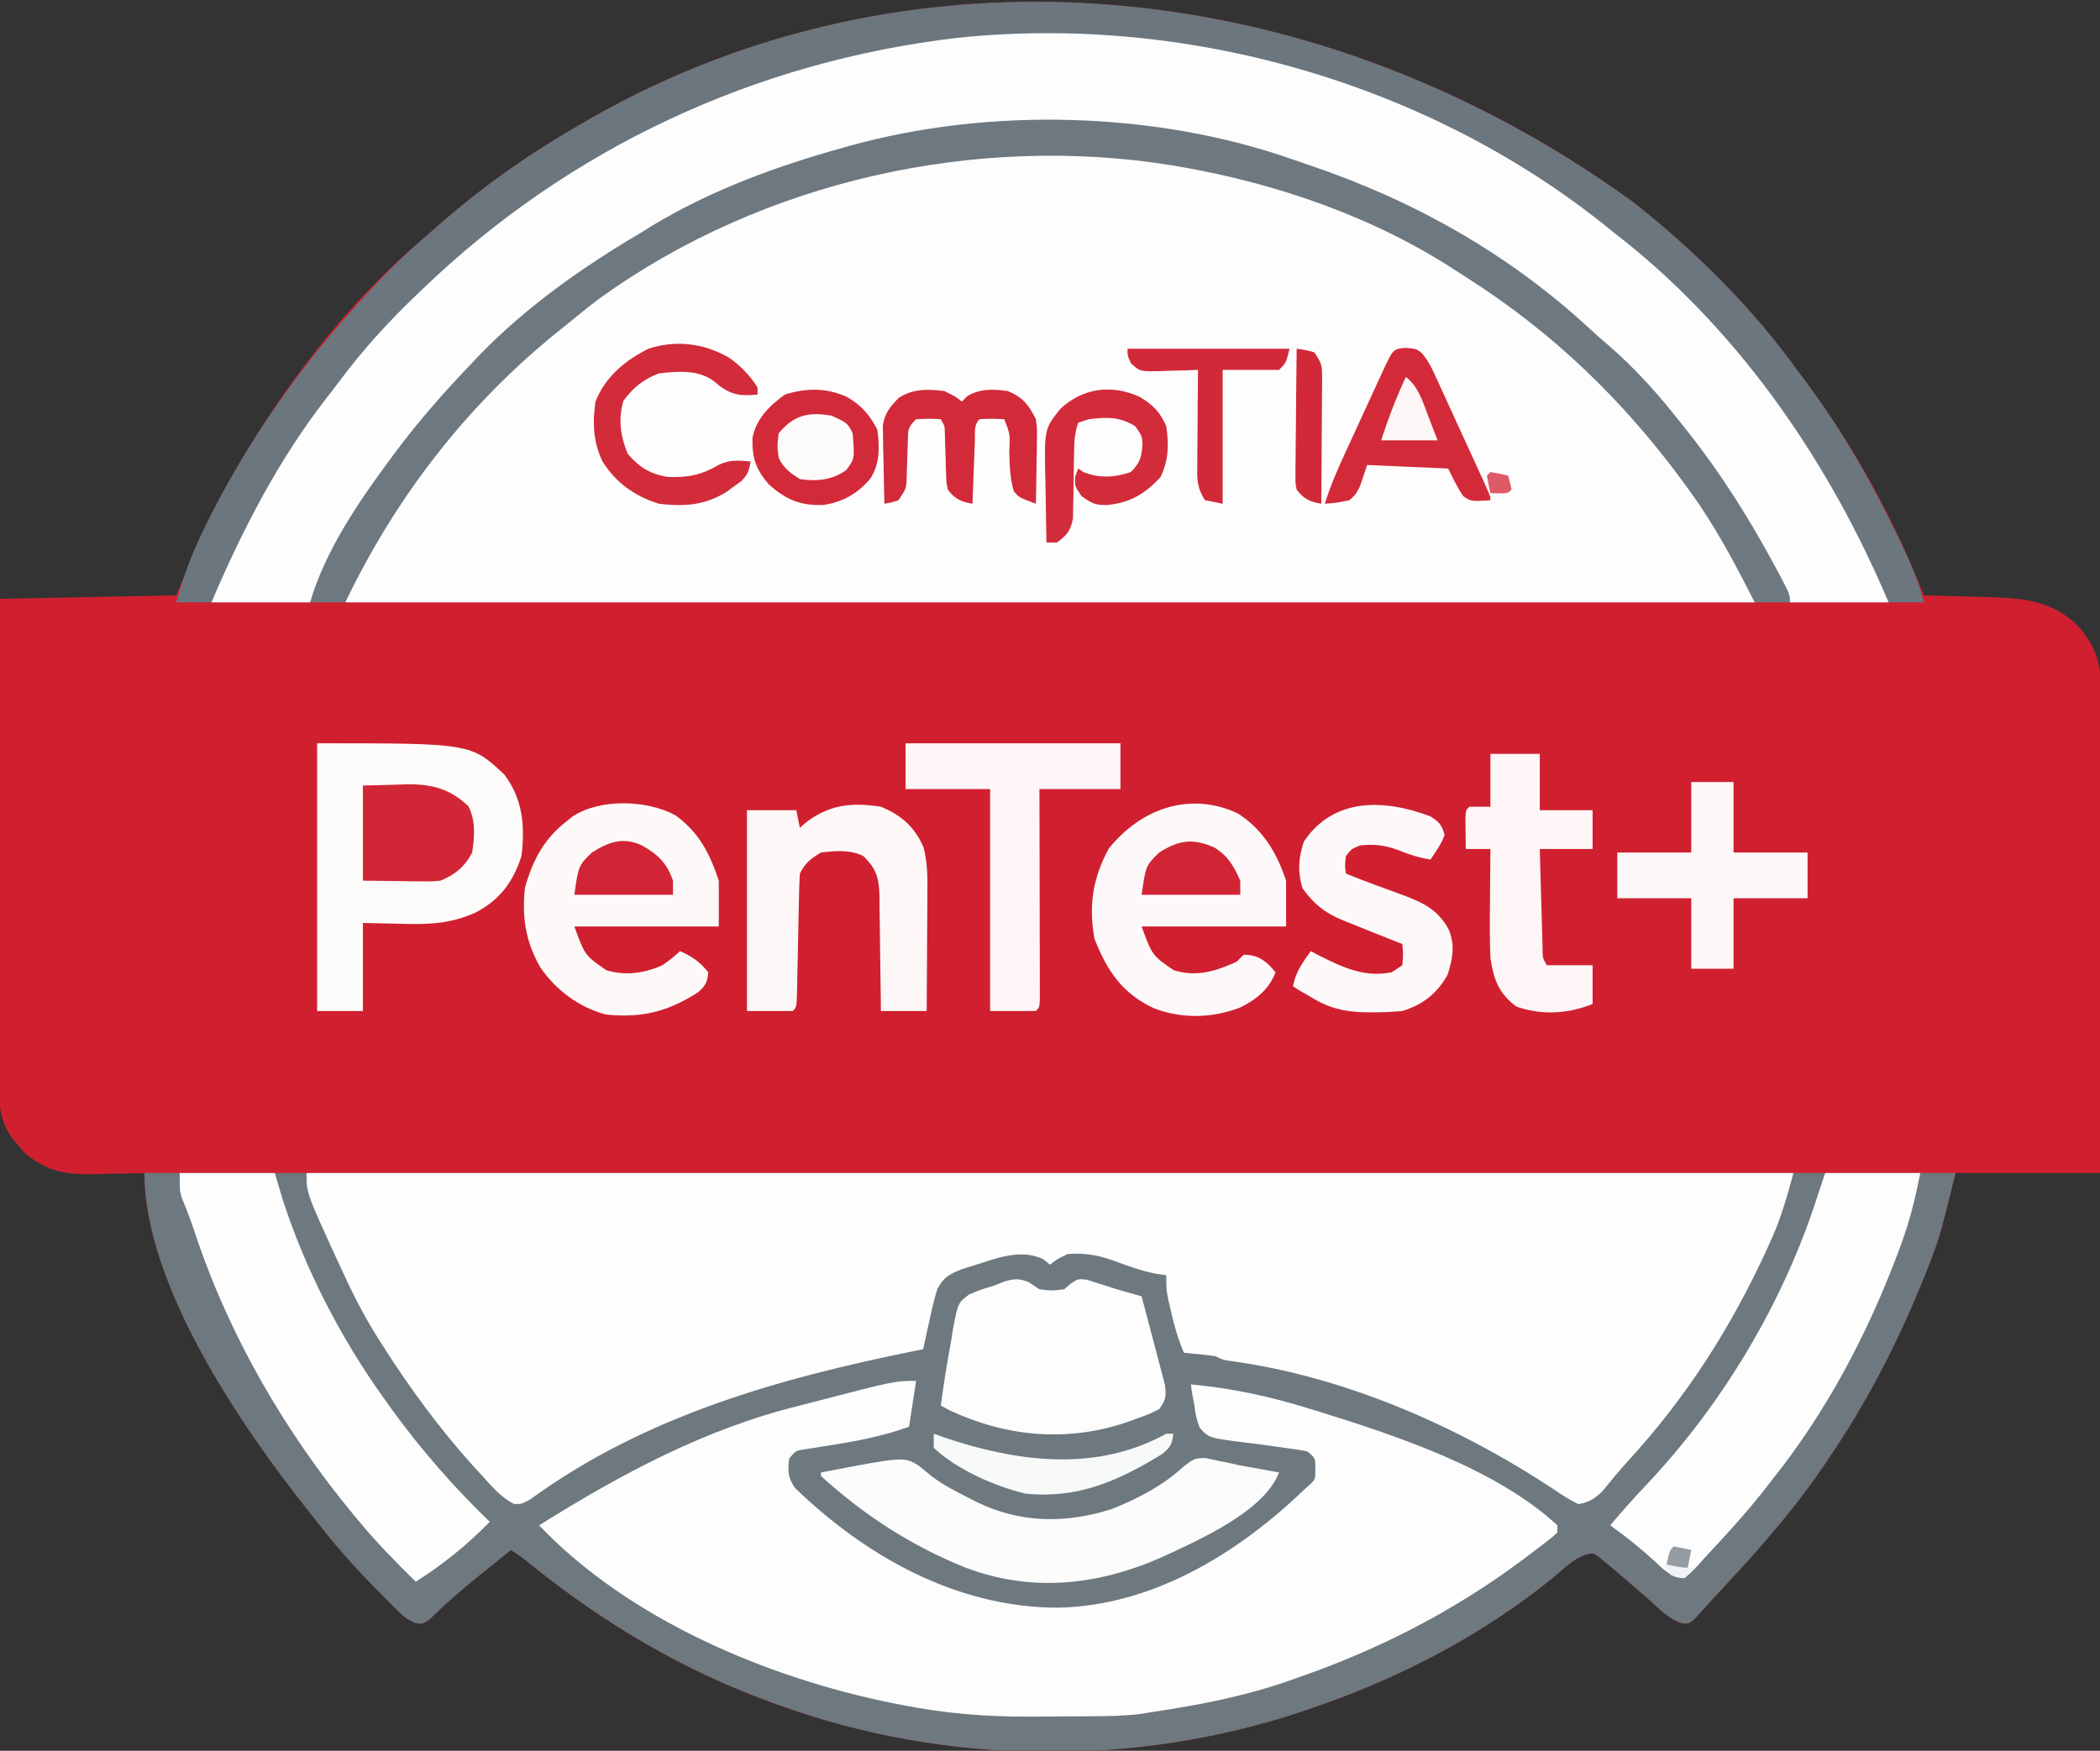 <?xml version="1.0" encoding="UTF-8"?>
<svg version="1.1" xmlns="http://www.w3.org/2000/svg" width="596" height="497">
<rect width="100%" height="100%" fill="#333333" stroke="none"/>
<path d="M0 0 C0.602 0.472 1.203 0.943 1.823 1.429 C18.55 14.72 34.542 30.639 47 48 C47.815 49.087 48.631 50.173 49.449 51.258 C63.257 69.783 74.581 90.492 83 112 C83.806 112.02 84.613 112.04 85.443 112.06 C89.129 112.156 92.815 112.265 96.5 112.375 C97.768 112.406 99.037 112.437 100.344 112.469 C110.442 112.784 119.047 113.147 126.633 120.605 C131.521 125.954 133.253 130.875 133.241 138.188 C133.245 140.018 133.245 140.018 133.249 141.885 C133.242 143.223 133.234 144.562 133.227 145.9 C133.226 147.319 133.227 148.739 133.228 150.159 C133.229 154.001 133.217 157.844 133.203 161.686 C133.19 165.706 133.189 169.726 133.187 173.746 C133.181 181.353 133.164 188.96 133.144 196.567 C133.122 205.23 133.111 213.892 133.101 222.555 C133.08 240.37 133.043 258.185 133 276 C119.47 276 105.94 276 92 276 C90.68 281.28 89.36 286.56 88 292 C86.9 295.379 85.791 298.641 84.5 301.938 C83.997 303.233 83.997 303.233 83.483 304.554 C76.119 323.063 67.212 340.537 56 357 C55.57 357.64 55.14 358.279 54.696 358.938 C45.406 372.681 34.309 384.906 23 397 C22.306 397.771 21.613 398.542 20.898 399.336 C20.293 399.988 19.687 400.64 19.062 401.312 C18.558 401.866 18.054 402.419 17.535 402.988 C16 404 16 404 14.1 403.718 C10.567 402.51 8.053 399.828 5.312 397.375 C4.062 396.284 2.811 395.194 1.559 394.105 C0.951 393.575 0.344 393.044 -0.282 392.498 C-2.539 390.53 -4.81 388.587 -7.125 386.688 C-7.788 386.134 -8.45 385.581 -9.133 385.012 C-10.936 383.792 -10.936 383.792 -12.929 384.293 C-16.354 385.462 -18.841 388 -21.562 390.312 C-42.026 407.121 -65.998 419.503 -91 428 C-91.829 428.282 -92.657 428.564 -93.511 428.855 C-141.044 444.727 -194.891 444.151 -242 427 C-242.785 426.718 -243.569 426.436 -244.378 426.146 C-269.434 417.016 -291.499 403.86 -312.207 387.215 C-314.977 384.956 -314.977 384.956 -318 383 C-320.482 384.996 -322.96 386.998 -325.438 389 C-326.169 389.589 -326.9 390.179 -327.653 390.786 C-332.365 394.604 -336.886 398.539 -341.203 402.805 C-343 404 -343 404 -344.875 403.789 C-347.489 402.818 -348.828 401.545 -350.793 399.57 C-351.501 398.863 -352.209 398.156 -352.939 397.427 C-353.681 396.667 -354.423 395.908 -355.188 395.125 C-355.952 394.35 -356.716 393.575 -357.504 392.776 C-363.048 387.102 -368.176 381.302 -373 375 C-373.782 374.023 -374.565 373.046 -375.371 372.039 C-394.568 347.931 -422 307.731 -422 276 C-422.685 276.021 -423.37 276.042 -424.076 276.063 C-427.217 276.147 -430.358 276.199 -433.5 276.25 C-434.578 276.284 -435.655 276.317 -436.766 276.352 C-444.764 276.449 -450.17 275.357 -456.242 270.035 C-456.781 269.384 -457.32 268.733 -457.875 268.062 C-458.429 267.414 -458.984 266.766 -459.555 266.098 C-462.532 261.776 -463.249 258.058 -463.241 252.856 C-463.243 251.621 -463.246 250.385 -463.249 249.113 C-463.242 247.752 -463.234 246.391 -463.227 245.03 C-463.226 243.591 -463.227 242.152 -463.228 240.713 C-463.229 236.812 -463.217 232.912 -463.203 229.011 C-463.19 224.933 -463.189 220.854 -463.187 216.776 C-463.181 209.055 -463.164 201.335 -463.144 193.614 C-463.122 184.823 -463.111 176.033 -463.101 167.242 C-463.08 149.161 -463.043 131.081 -463 113 C-446.5 112.67 -430 112.34 -413 112 C-410.03 105.07 -407.06 98.14 -404 91 C-402.239 87.46 -400.512 84.043 -398.562 80.625 C-397.877 79.403 -397.877 79.403 -397.178 78.156 C-382.969 53.157 -364.215 28.446 -342 10 C-340.998 9.116 -339.998 8.229 -339 7.34 C-325.768 -4.369 -311.388 -14.335 -296 -23 C-295.308 -23.394 -294.616 -23.788 -293.902 -24.194 C-206.512 -73.497 -92.93 -67.069 0 0 Z " fill="#D02030" transform="translate(463,57)"/>
<path d="M0 0 C169.62 0 339.24 0 514 0 C509.306 18.775 509.306 18.775 506.5 25.938 C506.165 26.801 505.829 27.665 505.483 28.554 C498.119 47.063 489.212 64.537 478 81 C477.57 81.64 477.14 82.279 476.696 82.938 C467.406 96.681 456.309 108.906 445 121 C444.306 121.771 443.613 122.542 442.898 123.336 C442.293 123.988 441.687 124.64 441.062 125.312 C440.558 125.866 440.054 126.419 439.535 126.988 C438 128 438 128 436.1 127.718 C432.567 126.51 430.053 123.828 427.312 121.375 C426.062 120.284 424.811 119.194 423.559 118.105 C422.951 117.575 422.344 117.044 421.718 116.498 C419.461 114.53 417.19 112.587 414.875 110.688 C414.212 110.134 413.55 109.581 412.867 109.012 C411.064 107.792 411.064 107.792 409.071 108.293 C405.646 109.462 403.159 112 400.438 114.312 C379.974 131.121 356.002 143.503 331 152 C330.171 152.282 329.343 152.564 328.489 152.855 C280.956 168.727 227.109 168.151 180 151 C179.215 150.718 178.431 150.436 177.622 150.146 C152.566 141.016 130.501 127.86 109.793 111.215 C107.023 108.956 107.023 108.956 104 107 C101.518 108.996 99.04 110.998 96.562 113 C95.831 113.589 95.1 114.179 94.347 114.786 C89.635 118.604 85.114 122.539 80.797 126.805 C79 128 79 128 77.125 127.789 C74.511 126.818 73.172 125.545 71.207 123.57 C70.499 122.863 69.791 122.156 69.061 121.427 C68.319 120.667 67.577 119.908 66.812 119.125 C66.048 118.35 65.284 117.575 64.496 116.776 C58.952 111.102 53.824 105.302 49 99 C47.826 97.534 47.826 97.534 46.629 96.039 C27.432 71.931 0 31.731 0 0 Z " fill="#6D787F" transform="translate(41,333)"/>
<path d="M0 0 C0.904 0.178 1.807 0.356 2.738 0.54 C56.962 11.462 106.966 40.998 139.625 86.188 C140.401 87.254 141.177 88.32 141.977 89.418 C161.625 117.135 161.625 117.135 161.625 124.188 C29.625 124.188 -102.375 124.188 -238.375 124.188 C-232.495 106.547 -220.556 90.096 -208.375 76.188 C-207.706 75.409 -207.037 74.63 -206.348 73.828 C-195.421 61.375 -183.75 49.973 -170.375 40.188 C-169.376 39.444 -168.377 38.7 -167.348 37.934 C-146.361 22.835 -122.649 11.149 -97.559 4.745 C-96.021 4.352 -94.486 3.948 -92.953 3.536 C-63.266 -4.433 -30.208 -6.051 0 0 Z " fill="#FEFDFD" transform="translate(336.375,46.812)"/>
<path d="M0 0 C139.26 0 278.52 0 422 0 C420.103 6.955 418.388 13.073 415.438 19.5 C415.093 20.258 414.749 21.017 414.394 21.798 C404.174 43.985 391.702 63.559 375.168 81.602 C372.585 84.46 370.13 87.415 367.703 90.406 C365.455 92.51 364.053 93.414 361 94 C358.46 92.745 356.417 91.494 354.125 89.875 C326.889 71.884 294.598 57.699 262.047 53.324 C260 53 260 53 258 52 C256.463 51.775 254.92 51.592 253.375 51.438 C252.558 51.354 251.74 51.27 250.898 51.184 C250.272 51.123 249.645 51.062 249 51 C247.368 47.204 246.298 43.462 245.375 39.438 C245.115 38.322 244.854 37.207 244.586 36.059 C244 33 244 33 244 29 C242.745 28.832 242.745 28.832 241.465 28.66 C237.018 27.813 232.884 26.3 228.654 24.729 C224.289 23.19 220.615 22.646 216 23 C213.129 24.37 213.129 24.37 211 26 C210.361 25.484 209.721 24.969 209.062 24.438 C202.529 21.371 195.658 24.249 189.125 26.312 C188.47 26.513 187.816 26.713 187.141 26.92 C183.209 28.237 180.877 29.252 179 33 C178.103 35.885 177.442 38.797 176.812 41.75 C176.635 42.543 176.458 43.336 176.275 44.152 C175.841 46.1 175.419 48.05 175 50 C174.378 50.125 173.755 50.251 173.114 50.38 C134.145 58.263 96.072 68.883 63.453 92.664 C61 94 61 94 58.91 93.934 C54.854 91.951 52.031 88.267 49 85 C48.443 84.401 47.886 83.801 47.312 83.184 C37.494 72.256 28.819 60.422 21 48 C20.529 47.254 20.057 46.508 19.571 45.74 C15.666 39.413 12.442 32.892 9.375 26.125 C8.911 25.126 8.447 24.127 7.969 23.098 C0 5.652 0 5.652 0 0 Z " fill="#FEFEFE" transform="translate(87,333)"/>
<path d="M0 0 C0.544 0.44 1.089 0.88 1.65 1.333 C15.68 12.777 29.081 25.528 40 40 C40.511 40.662 41.022 41.323 41.548 42.005 C77 87.974 77 87.974 77 105 C67.76 105 58.52 105 49 105 C47.226 101.514 45.453 98.029 43.625 94.438 C38.657 84.838 33.374 75.729 27 67 C26.601 66.452 26.202 65.905 25.791 65.34 C14.684 50.241 2.476 35.952 -12.211 24.238 C-13.992 22.809 -15.75 21.35 -17.477 19.855 C-38.47 1.819 -64.316 -10.511 -90.398 -19.138 C-92.504 -19.836 -94.599 -20.564 -96.691 -21.301 C-151.05 -39.657 -213.898 -30.786 -264.629 -6.191 C-286.669 4.883 -306.119 20.148 -324 37 C-324.732 37.69 -325.464 38.379 -326.219 39.09 C-345.551 57.847 -358.773 81.311 -371 105 C-380.24 105 -389.48 105 -399 105 C-385.23 63.69 -354.586 24.18 -320 -2 C-319.461 -2.415 -318.922 -2.83 -318.367 -3.258 C-292 -23.529 -262.037 -39.014 -230 -48 C-229.21 -48.223 -228.42 -48.446 -227.606 -48.675 C-149.073 -70.29 -63.088 -51.09 0 0 Z " fill="#FDFDFD" transform="translate(459,66)"/>
<path d="M0 0 C-0.66 4.29 -1.32 8.58 -2 13 C-9.932 15.897 -17.764 17.264 -26.088 18.549 C-27.079 18.709 -28.069 18.87 -29.09 19.035 C-29.986 19.173 -30.881 19.311 -31.804 19.453 C-34.191 19.847 -34.191 19.847 -36 22 C-36.465 25.551 -36.438 27.353 -34.41 30.352 C-14.208 49.915 11.587 64.317 40.203 64.381 C66.979 63.878 91.203 49.059 110 31 C110.578 30.484 111.155 29.969 111.75 29.438 C113.304 27.929 113.304 27.929 113.312 24.938 C113.298 21.879 113.298 21.879 111 20 C108.87 19.581 106.72 19.261 104.566 18.992 C103.278 18.809 101.99 18.626 100.662 18.438 C98.612 18.151 96.562 17.875 94.507 17.63 C83.094 16.242 83.094 16.242 80.457 13.247 C79.622 11.118 79.243 9.269 79 7 C78.773 5.845 78.546 4.69 78.312 3.5 C78.209 2.675 78.106 1.85 78 1 C89.785 2.076 100.71 4.485 112 8 C112.843 8.259 113.685 8.519 114.553 8.786 C136.719 15.678 164.666 24.974 182 41 C182 41.66 182 42.32 182 43 C180.693 44.262 180.693 44.262 178.844 45.688 C177.817 46.481 177.817 46.481 176.77 47.29 C176.021 47.854 175.272 48.419 174.5 49 C173.729 49.583 172.958 50.166 172.164 50.767 C152.802 65.218 131.785 76.053 109 84 C108.206 84.284 107.413 84.567 106.595 84.859 C93.645 89.448 80.573 91.991 67 94 C65.944 94.177 64.889 94.353 63.801 94.535 C59.228 95.095 54.743 95.181 50.141 95.203 C48.725 95.212 48.725 95.212 47.28 95.22 C45.283 95.23 43.287 95.236 41.29 95.24 C38.301 95.25 35.313 95.281 32.324 95.312 C19.925 95.381 8.162 94.415 -4 92 C-5.031 91.801 -6.062 91.602 -7.124 91.397 C-42.615 84.115 -81.58 67.684 -107 41 C-83.742 26.446 -59.87 13.572 -33 7 C-31.086 6.499 -31.086 6.499 -29.133 5.988 C-6.098 0 -6.098 0 0 0 Z " fill="#FDFDFD" transform="translate(260,392)"/>
<path d="M0 0 C0.602 0.472 1.203 0.943 1.823 1.429 C18.55 14.72 34.542 30.639 47 48 C47.815 49.087 48.631 50.173 49.449 51.258 C59.717 65.034 68.171 79.852 75.625 95.312 C76.389 96.896 76.389 96.896 77.167 98.511 C79.575 103.613 81.683 108.508 83 114 C79.7 114 76.4 114 73 114 C72.466 112.765 71.933 111.53 71.383 110.258 C54.378 71.402 28.863 35.052 -5 9 C-5.955 8.228 -6.91 7.456 -7.895 6.66 C-58.621 -33.73 -126.777 -52.99 -191.148 -46.27 C-248.48 -39.612 -301.398 -15.028 -343 25 C-343.578 25.551 -344.156 26.101 -344.751 26.668 C-352.789 34.358 -360.047 42.32 -366.687 51.247 C-367.98 52.973 -369.302 54.673 -370.633 56.371 C-384.204 73.948 -394.305 93.646 -403 114 C-406.3 114 -409.6 114 -413 114 C-411.154 107.464 -409.064 101.368 -406.125 95.25 C-405.547 94.045 -405.547 94.045 -404.958 92.815 C-393.902 70.251 -379.816 49.635 -363 31 C-362.453 30.391 -361.906 29.782 -361.342 29.155 C-355.209 22.358 -349.051 15.855 -342 10 C-340.998 9.116 -339.998 8.229 -339 7.34 C-325.768 -4.369 -311.388 -14.335 -296 -23 C-295.308 -23.394 -294.616 -23.788 -293.902 -24.194 C-206.512 -73.497 -92.93 -67.069 0 0 Z " fill="#6B767E" transform="translate(463,57)"/>
<path d="M0 0 C1.553 0.545 3.109 1.078 4.668 1.604 C34.155 11.561 60.938 26.533 83.896 47.671 C86.016 49.62 88.175 51.509 90.357 53.386 C97.783 59.891 104.057 67.016 110.17 74.761 C110.674 75.394 111.177 76.026 111.696 76.678 C121.61 89.171 129.71 102.037 137.232 116.074 C137.825 117.178 137.825 117.178 138.429 118.304 C141.17 123.516 141.17 123.516 141.17 125.761 C137.87 125.761 134.57 125.761 131.17 125.761 C130.541 124.529 129.912 123.297 129.264 122.027 C124.38 112.546 119.42 103.423 113.17 94.761 C112.126 93.307 112.126 93.307 111.061 91.824 C94.054 68.666 74.241 49.41 50.026 33.948 C48.819 33.176 47.617 32.399 46.419 31.614 C23.053 16.337 -4.597 6.793 -32.018 2.074 C-32.705 1.954 -33.393 1.835 -34.101 1.712 C-90.099 -7.347 -150.407 6.168 -196.51 39.359 C-199.696 41.73 -202.768 44.231 -205.83 46.761 C-206.847 47.576 -207.864 48.391 -208.912 49.23 C-234.591 70.073 -254.537 95.984 -268.83 125.761 C-272.13 125.761 -275.43 125.761 -278.83 125.761 C-274.422 110.844 -265.012 97.144 -255.83 84.761 C-255.155 83.851 -255.155 83.851 -254.467 82.922 C-247.8 74.022 -240.524 65.782 -232.83 57.761 C-232.048 56.938 -231.265 56.114 -230.459 55.265 C-217.173 41.6 -201.206 30.407 -184.83 20.761 C-183.814 20.128 -182.799 19.495 -181.752 18.843 C-165.139 8.792 -146.489 1.947 -127.83 -3.239 C-127.15 -3.432 -126.47 -3.625 -125.77 -3.823 C-86.159 -14.838 -38.91 -13.676 0 0 Z " fill="#6E7880" transform="translate(366.83,45.239)"/>
<path d="M0 0 C8.91 0 17.82 0 27 0 C27.701 2.372 28.402 4.744 29.125 7.188 C35.544 27.187 45.749 46.971 58 64 C58.757 65.066 59.513 66.132 60.293 67.23 C68.637 78.647 77.807 89.205 88 99 C81.667 105.491 74.669 111.156 67 116 C61.416 110.53 56.002 105.009 51 99 C50.568 98.482 50.136 97.964 49.691 97.43 C29.944 73.608 13.987 46.213 4.254 16.762 C3.144 13.432 1.911 10.207 0.566 6.968 C0 5 0 5 0 0 Z " fill="#FDFDFD" transform="translate(51,333)"/>
<path d="M0 0 C8.91 0 17.82 0 27 0 C25.549 7.253 24.067 13.383 21.562 20.188 C21.042 21.603 21.042 21.603 20.511 23.046 C11.879 45.916 0.305 67.883 -15 87 C-15.642 87.833 -16.284 88.665 -16.945 89.523 C-22.27 96.357 -28.083 102.684 -34 109 C-34.625 109.703 -35.25 110.405 -35.895 111.129 C-37.438 112.812 -37.438 112.812 -40 115 C-43.706 114.74 -45.627 112.789 -48.25 110.312 C-52.311 106.575 -56.523 103.221 -61 100 C-57.741 96.108 -54.395 92.352 -50.896 88.673 C-28.915 65.401 -11.698 36.522 -2 6 C-1.34 4.02 -0.68 2.04 0 0 Z " fill="#FDFDFD" transform="translate(518,333)"/>
<path d="M0 0 C43.677 0 43.677 0 53.125 8.875 C58.378 15.751 59.039 23.583 58 32 C55.631 39.34 51.873 44.469 44.933 48.074 C37.968 51.165 31.917 51.486 24.375 51.25 C20.621 51.167 16.867 51.085 13 51 C13 59.25 13 67.5 13 76 C8.71 76 4.42 76 0 76 C0 50.92 0 25.84 0 0 Z " fill="#FEFBFB" transform="translate(90,211)"/>
<path d="M0 0 C0.99 0.66 1.98 1.32 3 2 C6.458 2.417 6.458 2.417 10 2 C10.624 1.474 11.248 0.948 11.891 0.406 C14 -1 14 -1 16.551 -0.707 C17.462 -0.412 18.374 -0.117 19.312 0.188 C20.216 0.47 21.12 0.752 22.051 1.043 C23.511 1.517 23.511 1.517 25 2 C27.329 2.682 29.664 3.341 32 4 C33.052 7.91 34.085 11.824 35.101 15.743 C35.449 17.075 35.802 18.406 36.16 19.735 C36.675 21.648 37.17 23.566 37.664 25.484 C37.968 26.636 38.272 27.789 38.584 28.976 C39.031 32.223 38.943 33.404 37 36 C34.207 37.414 34.207 37.414 30.812 38.625 C29.705 39.03 28.598 39.435 27.457 39.852 C10.661 45.431 -6.487 43.878 -22.551 36.332 C-23.359 35.892 -24.167 35.453 -25 35 C-24.153 28.742 -23.153 22.521 -22 16.312 C-21.841 15.281 -21.683 14.249 -21.52 13.186 C-20.094 5.816 -20.094 5.816 -16.921 3.45 C-14.631 2.425 -12.415 1.669 -10 1 C-8.36 0.35 -8.36 0.35 -6.688 -0.312 C-3.88 -1.031 -2.645 -1.095 0 0 Z " fill="#FDFDFD" transform="translate(292,364)"/>
<path d="M0 0 C6.711 4.836 9.744 10.857 12.312 18.562 C12.312 22.852 12.312 27.142 12.312 31.562 C-1.218 31.562 -14.748 31.562 -28.688 31.562 C-25.686 39.774 -25.686 39.774 -19.613 43.98 C-14.156 45.63 -8.86 44.862 -3.688 42.562 C-0.879 40.551 -0.879 40.551 1.312 38.562 C4.672 40.002 7.029 41.687 9.312 44.562 C9.117 47.335 8.573 48.329 6.492 50.195 C-2.036 55.717 -9.507 57.612 -19.688 56.562 C-27.285 54.574 -33.812 49.722 -38.262 43.285 C-42.492 36.001 -43.623 28.941 -42.688 20.562 C-40.514 12.735 -37.199 6.505 -30.688 1.562 C-30.15 1.131 -29.612 0.699 -29.059 0.254 C-21.254 -4.792 -8.024 -4.371 0 0 Z " fill="#FDF9F9" transform="translate(191.688,231.438)"/>
<path d="M0 0 C7.202 4.658 11.043 11.12 13.703 19.102 C13.703 23.392 13.703 27.682 13.703 32.102 C0.173 32.102 -13.357 32.102 -27.297 32.102 C-24.298 40.314 -24.298 40.314 -18.215 44.516 C-11.603 46.535 -6.355 44.817 -0.297 42.102 C0.363 41.442 1.023 40.782 1.703 40.102 C5.086 40.28 6.466 40.89 9.016 43.164 C9.572 43.803 10.129 44.443 10.703 45.102 C8.913 49.934 5.212 52.85 0.73 55.086 C-7.265 58.162 -15.705 58.375 -23.734 55.352 C-32.745 51.184 -37.084 44.734 -40.672 35.602 C-42.365 26.121 -41.179 18.44 -36.609 9.977 C-27.634 -1.182 -13.808 -6.424 0 0 Z " fill="#FDF9FA" transform="translate(351.297,230.898)"/>
<path d="M0 0 C1.038 0.226 2.075 0.451 3.145 0.684 C4.266 0.909 5.388 1.135 6.543 1.367 C7.67 1.616 8.796 1.865 9.957 2.121 C12.06 2.503 14.164 2.879 16.27 3.246 C17.832 3.536 19.395 3.827 20.957 4.121 C16.748 15.201 -1.837 23.291 -12.055 28.06 C-30.162 36.122 -49.154 38.31 -68.043 31.121 C-83.4 24.956 -96.808 16.25 -109.043 5.121 C-109.043 4.791 -109.043 4.461 -109.043 4.121 C-85.555 -0.409 -85.555 -0.409 -81.293 2.188 C-80.024 3.191 -78.774 4.218 -77.539 5.262 C-74.233 7.724 -70.722 9.529 -67.043 11.371 C-66.378 11.712 -65.714 12.053 -65.029 12.404 C-52.625 18.54 -39.7 18.677 -26.574 14.523 C-19.17 11.583 -11.867 7.797 -6.023 2.332 C-3.043 0.121 -3.043 0.121 0 0 Z " fill="#FCFCFC" transform="translate(342.043,413.879)"/>
<path d="M0 0 C5.856 2.446 9.538 5.664 12.128 11.575 C13.281 16.106 13.248 20.337 13.195 24.992 C13.192 25.938 13.19 26.884 13.187 27.859 C13.176 30.864 13.15 33.87 13.125 36.875 C13.115 38.919 13.106 40.964 13.098 43.008 C13.076 48.005 13.041 53.003 13 58 C8.71 58 4.42 58 0 58 C-0.009 56.845 -0.019 55.69 -0.028 54.499 C-0.068 50.203 -0.134 45.908 -0.208 41.612 C-0.236 39.755 -0.257 37.897 -0.271 36.04 C-0.292 33.366 -0.339 30.693 -0.391 28.02 C-0.392 27.192 -0.393 26.365 -0.394 25.513 C-0.523 20.434 -1.163 17.675 -5 14 C-8.697 12.151 -12.965 12.524 -17 13 C-19.934 14.796 -21.472 15.944 -23 19 C-23.145 21.83 -23.234 24.64 -23.281 27.473 C-23.3 28.311 -23.318 29.149 -23.337 30.013 C-23.416 33.608 -23.484 37.204 -23.552 40.799 C-23.604 43.42 -23.661 46.04 -23.719 48.66 C-23.732 49.48 -23.746 50.3 -23.76 51.144 C-23.887 56.887 -23.887 56.887 -25 58 C-29.29 58 -33.58 58 -38 58 C-38 39.19 -38 20.38 -38 1 C-33.38 1 -28.76 1 -24 1 C-23.67 2.65 -23.34 4.3 -23 6 C-22.513 5.567 -22.025 5.134 -21.523 4.688 C-14.775 -0.613 -8.409 -1.272 0 0 Z " fill="#FDF7F8" transform="translate(250,229)"/>
<path d="M0 0 C20.13 0 40.26 0 61 0 C61 4.29 61 8.58 61 13 C53.41 13 45.82 13 38 13 C38.005 14.873 38.01 16.746 38.016 18.676 C38.032 24.85 38.043 31.025 38.052 37.2 C38.057 40.945 38.064 44.69 38.075 48.435 C38.086 52.047 38.092 55.658 38.095 59.27 C38.097 60.651 38.1 62.031 38.106 63.412 C38.113 65.34 38.113 67.267 38.114 69.195 C38.116 70.294 38.118 71.393 38.12 72.526 C38 75 38 75 37 76 C32.71 76 28.42 76 24 76 C24 55.21 24 34.42 24 13 C16.08 13 8.16 13 0 13 C0 8.71 0 4.42 0 0 Z " fill="#FDF5F6" transform="translate(257,211)"/>
<path d="M0 0 C2.473 1.509 3.289 2.48 4.074 5.266 C3.139 7.911 1.624 9.895 0.074 12.266 C-3.094 11.771 -5.853 10.919 -8.801 9.703 C-12.64 8.233 -15.786 7.788 -19.926 8.266 C-22.427 9.286 -22.427 9.286 -23.926 11.266 C-24.26 13.892 -24.26 13.892 -23.926 16.266 C-21.008 17.457 -18.074 18.587 -15.113 19.668 C-14.43 19.919 -13.747 20.169 -13.043 20.428 C-11.633 20.944 -10.221 21.457 -8.809 21.967 C-2.597 24.258 2.145 26.177 5.348 32.375 C7.064 36.84 6.329 40.444 4.949 44.891 C1.952 50.285 -1.98 53.396 -7.926 55.266 C-10.725 55.507 -13.378 55.646 -16.176 55.641 C-16.932 55.64 -17.688 55.639 -18.468 55.638 C-24.364 55.513 -28.882 54.428 -33.926 51.266 C-34.936 50.688 -35.947 50.111 -36.988 49.516 C-37.947 48.897 -37.947 48.897 -38.926 48.266 C-38.311 44.271 -36.219 41.521 -33.926 38.266 C-33.103 38.699 -32.281 39.132 -31.434 39.578 C-24.629 42.973 -18.633 45.813 -10.926 44.266 C-9.936 43.606 -8.946 42.946 -7.926 42.266 C-7.676 39.182 -7.676 39.182 -7.926 36.266 C-8.927 35.867 -9.929 35.469 -10.961 35.059 C-12.303 34.523 -13.646 33.988 -14.988 33.453 C-15.645 33.192 -16.302 32.931 -16.979 32.662 C-18.964 31.87 -20.945 31.069 -22.926 30.266 C-23.572 30.007 -24.219 29.749 -24.885 29.483 C-29.936 27.41 -33.032 24.881 -36.238 20.453 C-37.706 15.785 -37.406 11.677 -35.863 7.141 C-27.415 -5.396 -13.113 -4.94 0 0 Z " fill="#FDF9FA" transform="translate(405.926,231.734)"/>
<path d="M0 0 C4.62 0 9.24 0 14 0 C14 5.28 14 10.56 14 16 C18.95 16 23.9 16 29 16 C29 19.63 29 23.26 29 27 C24.05 27 19.1 27 14 27 C14.12 31.378 14.242 35.757 14.372 40.135 C14.416 41.625 14.457 43.115 14.497 44.604 C14.555 46.744 14.619 48.884 14.684 51.023 C14.72 52.312 14.757 53.6 14.795 54.927 C14.795 57.913 14.795 57.913 16 60 C20.29 60 24.58 60 29 60 C29 63.63 29 67.26 29 71 C21.921 73.832 14.658 74.261 7.375 71.75 C2.388 68.075 0.915 64.033 0 58 C-0.24 52.664 -0.189 47.34 -0.125 42 C-0.115 40.543 -0.106 39.086 -0.098 37.629 C-0.076 34.086 -0.041 30.543 0 27 C-2.31 27 -4.62 27 -7 27 C-7.027 25.188 -7.046 23.375 -7.062 21.562 C-7.074 20.553 -7.086 19.544 -7.098 18.504 C-7 16 -7 16 -6 15 C-4.02 15 -2.04 15 0 15 C0 10.05 0 5.1 0 0 Z " fill="#FDF5F6" transform="translate(423,214)"/>
<path d="M0 0 C3.96 0 7.92 0 12 0 C12 6.6 12 13.2 12 20 C18.93 20 25.86 20 33 20 C33 24.29 33 28.58 33 33 C26.07 33 19.14 33 12 33 C12 39.6 12 46.2 12 53 C8.04 53 4.08 53 0 53 C0 46.4 0 39.8 0 33 C-6.93 33 -13.86 33 -21 33 C-21 28.71 -21 24.42 -21 20 C-14.07 20 -7.14 20 0 20 C0 13.4 0 6.8 0 0 Z " fill="#FDF7F7" transform="translate(480,222)"/>
<path d="M0 0 C4.017 2.281 6.557 5.176 8.625 9.312 C9.262 14.292 9.42 18.864 6.625 23.188 C3.063 27.42 -1.205 29.84 -6.68 30.656 C-13.137 30.917 -17.257 29.19 -22.125 24.875 C-25.851 20.632 -26.95 17.289 -26.82 11.695 C-25.791 6.185 -22.016 2.506 -17.625 -0.688 C-11.56 -2.554 -5.835 -2.678 0 0 Z " fill="#D22A39" transform="translate(240.375,112.688)"/>
<path d="M0 0 C3.125 0.25 3.125 0.25 4.696 1.522 C6.2 3.34 7.136 5.012 8.118 7.155 C8.478 7.932 8.838 8.709 9.209 9.51 C9.588 10.345 9.966 11.179 10.355 12.039 C10.751 12.898 11.146 13.757 11.553 14.642 C12.386 16.455 13.215 18.269 14.042 20.084 C15.312 22.874 16.592 25.66 17.873 28.445 C18.68 30.205 19.487 31.966 20.293 33.727 C20.677 34.565 21.062 35.404 21.458 36.267 C24.125 42.132 24.125 42.132 24.125 43.25 C18.67 43.614 18.67 43.614 16.438 42.125 C14.721 39.673 13.463 36.927 12.125 34.25 C4.535 33.92 -3.055 33.59 -10.875 33.25 C-11.535 35.23 -12.195 37.21 -12.875 39.25 C-14.062 41.562 -14.062 41.562 -15.875 43.25 C-19.562 44 -19.562 44 -22.875 44.25 C-21.308 39.161 -19.225 34.428 -16.996 29.605 C-16.624 28.795 -16.252 27.985 -15.868 27.15 C-15.086 25.447 -14.302 23.745 -13.516 22.044 C-12.309 19.43 -11.108 16.814 -9.908 14.197 C-9.146 12.542 -8.384 10.886 -7.621 9.23 C-7.261 8.445 -6.9 7.66 -6.529 6.851 C-3.499 0.304 -3.499 0.304 0 0 Z " fill="#D22A39" transform="translate(398.875,98.75)"/>
<path d="M0 0 C3.135 -0.083 6.27 -0.165 9.5 -0.25 C10.471 -0.286 11.443 -0.323 12.443 -0.36 C19.48 -0.449 24.836 0.924 29.969 5.914 C32.028 10.08 31.704 14.495 31 19 C29.045 22.933 26.052 25.382 22 27 C19.526 27.227 19.526 27.227 16.797 27.195 C15.914 27.19 15.03 27.185 14.12 27.18 C13.008 27.162 11.896 27.144 10.75 27.125 C7.202 27.084 3.655 27.043 0 27 C0 18.09 0 9.18 0 0 Z " fill="#D12635" transform="translate(103,223)"/>
<path d="M0 0 C3.062 1.5 3.062 1.5 5 3 C5.474 2.505 5.949 2.01 6.438 1.5 C10.235 -0.723 13.7 -0.562 18 0 C22.273 1.765 23.944 3.926 26 8 C26.341 10.771 26.341 10.771 26.293 13.738 C26.278 15.338 26.278 15.338 26.264 16.971 C26.239 18.073 26.213 19.176 26.188 20.312 C26.167 21.996 26.167 21.996 26.146 23.713 C26.111 26.476 26.062 29.238 26 32 C21.16 30.198 21.16 30.198 19.723 28.418 C18.627 24.753 18.568 21.119 18.438 17.312 C18.699 12.255 18.699 12.255 17 8 C13.5 7.833 13.5 7.833 10 8 C8.317 9.683 8.772 11.82 8.684 14.129 C8.642 15.163 8.6 16.198 8.557 17.264 C8.517 18.352 8.478 19.441 8.438 20.562 C8.394 21.655 8.351 22.747 8.307 23.873 C8.2 26.582 8.098 29.291 8 32 C4.757 31.441 3.002 30.655 1 28 C0.583 26.039 0.583 26.039 0.523 23.84 C0.492 23.046 0.462 22.253 0.43 21.436 C0.412 20.611 0.394 19.787 0.375 18.938 C0.324 17.301 0.27 15.664 0.211 14.027 C0.193 13.303 0.176 12.578 0.158 11.832 C0.105 9.903 0.105 9.903 -1 8 C-4.417 7.833 -4.417 7.833 -8 8 C-10.346 10.346 -10.262 10.846 -10.344 14.027 C-10.373 14.819 -10.403 15.612 -10.434 16.428 C-10.456 17.256 -10.477 18.084 -10.5 18.938 C-10.543 20.572 -10.595 22.206 -10.656 23.84 C-10.675 24.566 -10.694 25.291 -10.713 26.039 C-11 28 -11 28 -13 31 C-15.125 31.688 -15.125 31.688 -17 32 C-17.116 27.938 -17.187 23.876 -17.25 19.812 C-17.284 18.662 -17.317 17.512 -17.352 16.326 C-17.364 15.214 -17.377 14.103 -17.391 12.957 C-17.412 11.936 -17.433 10.915 -17.454 9.863 C-16.881 6.252 -15.491 4.621 -13 2 C-8.925 -0.671 -4.723 -0.58 0 0 Z " fill="#D22A39" transform="translate(268,111)"/>
<path d="M0 0 C3.35 2.35 6.077 5.082 8.238 8.57 C8.238 9.23 8.238 9.89 8.238 10.57 C3.74 11.029 1.087 10.803 -2.512 8.133 C-3.063 7.68 -3.615 7.228 -4.184 6.762 C-8.571 3.45 -14.565 3.946 -19.762 4.57 C-24.194 6.248 -26.995 8.548 -29.824 12.32 C-31.364 17.658 -30.685 22.263 -28.637 27.383 C-25.321 31.251 -22.126 33.221 -17.141 33.957 C-11.386 34.189 -7.56 33.359 -2.621 30.461 C0.4 29.014 2.945 29.296 6.238 29.57 C5.857 32.16 5.465 33.349 3.566 35.203 C2.881 35.696 2.195 36.188 1.488 36.695 C0.813 37.193 0.137 37.69 -0.559 38.203 C-6.759 42.051 -12.608 42.426 -19.762 41.57 C-26.594 39.43 -31.94 35.665 -35.762 29.57 C-38.421 23.993 -38.619 18.641 -37.762 12.57 C-34.928 5.482 -29.45 0.975 -22.762 -2.43 C-14.859 -4.99 -7.167 -4.001 0 0 Z " fill="#D22B3A" transform="translate(206.762,101.43)"/>
<path d="M0 0 C3.771 2.206 5.843 4.292 7.625 8.375 C8.384 13.681 8.306 17.934 6 22.812 C1.53 27.635 -2.702 30.116 -9.25 30.75 C-12.743 30.705 -13.396 30.36 -16.438 28.188 C-18.375 25.375 -18.375 25.375 -18.188 22.562 C-17.919 21.841 -17.651 21.119 -17.375 20.375 C-16.88 20.705 -16.385 21.035 -15.875 21.375 C-11.27 23.217 -7.023 22.936 -2.438 21.375 C0.192 18.825 0.665 16.991 0.871 13.383 C0.728 11.084 0.728 11.084 -1.188 8.375 C-5.589 5.613 -9.304 5.773 -14.375 6.375 C-15.365 6.705 -16.355 7.035 -17.375 7.375 C-18.454 10.611 -18.516 13.03 -18.551 16.434 C-18.575 17.624 -18.598 18.814 -18.623 20.041 C-18.666 22.551 -18.697 25.062 -18.717 27.572 C-18.745 28.764 -18.772 29.956 -18.801 31.184 C-18.815 32.275 -18.83 33.366 -18.845 34.49 C-19.493 38.02 -20.53 39.242 -23.375 41.375 C-24.365 41.375 -25.355 41.375 -26.375 41.375 C-26.475 37.088 -26.547 32.802 -26.595 28.515 C-26.615 27.059 -26.642 25.603 -26.677 24.148 C-27.027 9.128 -27.027 9.128 -22.375 3.375 C-16.049 -2.488 -7.92 -3.581 0 0 Z " fill="#D22B3A" transform="translate(323.375,112.625)"/>
<path d="M0 0 C15.18 0 30.36 0 46 0 C45 4 45 4 43 6 C37.72 6 32.44 6 27 6 C27 18.54 27 31.08 27 44 C25.35 43.67 23.7 43.34 22 43 C19.539 39.308 19.744 36.534 19.805 32.27 C19.808 31.519 19.81 30.769 19.813 29.996 C19.824 27.601 19.85 25.207 19.875 22.812 C19.885 21.188 19.894 19.564 19.902 17.939 C19.924 13.959 19.959 9.98 20 6 C18.211 6.07 18.211 6.07 16.387 6.141 C14.82 6.178 13.254 6.215 11.688 6.25 C10.902 6.284 10.116 6.317 9.307 6.352 C3.487 6.451 3.487 6.451 0.957 4.109 C0 2 0 2 0 0 Z " fill="#D22939" transform="translate(320,99)"/>
<path d="M0 0 C1.856 0.65 1.856 0.65 3.75 1.312 C23.058 7.738 44.417 10.646 63.336 1.363 C64.215 0.913 65.094 0.464 66 0 C66.66 0 67.32 0 68 0 C67.687 2.975 67.175 3.858 64.812 5.781 C52.346 13.4 40.933 18.534 26 17 C17.163 14.849 6.714 10.247 0 4 C0 2.68 0 1.36 0 0 Z " fill="#F8F9F9" transform="translate(265,407)"/>
<path d="M0 0 C4.594 2.604 7.195 4.932 8.949 10.086 C8.949 11.406 8.949 12.726 8.949 14.086 C-0.291 14.086 -9.531 14.086 -19.051 14.086 C-17.867 5.799 -17.867 5.799 -14.051 2.086 C-9.328 -0.891 -5.316 -2.369 0 0 Z " fill="#D12535" transform="translate(182.051,239.914)"/>
<path d="M0 0 C3.937 2.453 5.499 5.234 7.375 9.438 C7.375 10.758 7.375 12.078 7.375 13.438 C-1.865 13.438 -11.105 13.438 -20.625 13.438 C-19.441 5.151 -19.441 5.151 -15.625 1.438 C-9.983 -2.12 -6.142 -2.647 0 0 Z " fill="#D12535" transform="translate(344.625,240.562)"/>
<path d="M0 0 C4.541 2.081 4.541 2.081 6 5 C6.582 12.217 6.582 12.217 4.188 15.438 C0.154 18.319 -4.176 18.705 -9 18 C-11.81 16.206 -13.509 14.981 -15 12 C-15.438 8.688 -15.438 8.688 -15 5 C-10.688 -0.196 -6.596 -1.142 0 0 Z " fill="#FEFBFB" transform="translate(236,118)"/>
<path d="M0 0 C2.375 0.312 2.375 0.312 5 1 C7.03 4.045 7.249 4.603 7.227 8.012 C7.227 8.813 7.227 9.614 7.227 10.439 C7.216 11.298 7.206 12.157 7.195 13.043 C7.192 13.927 7.19 14.81 7.187 15.721 C7.176 18.543 7.15 21.365 7.125 24.188 C7.115 26.101 7.106 28.014 7.098 29.928 C7.076 34.619 7.041 39.309 7 44 C3.76 43.441 1.999 42.655 0 40 C-0.361 38.121 -0.361 38.121 -0.341 35.988 C-0.34 35.187 -0.34 34.386 -0.34 33.561 C-0.324 32.702 -0.309 31.843 -0.293 30.957 C-0.289 30.073 -0.284 29.19 -0.28 28.279 C-0.263 25.457 -0.226 22.635 -0.188 19.812 C-0.172 17.899 -0.159 15.986 -0.146 14.072 C-0.113 9.381 -0.062 4.691 0 0 Z " fill="#D22939" transform="translate(368,99)"/>
<path d="M0 0 C3.506 2.748 4.665 6.662 6.188 10.688 C7.58 14.307 7.58 14.307 9 18 C3.72 18 -1.56 18 -7 18 C-5.03 11.794 -2.748 5.901 0 0 Z " fill="#FDF6F6" transform="translate(399,107)"/>
<path d="M0 0 C1.675 0.286 3.344 0.618 5 1 C4.67 2.65 4.34 4.3 4 6 C3.01 6.33 2.02 6.66 1 7 C0.01 6.34 -0.98 5.68 -2 5 C-1.125 1.125 -1.125 1.125 0 0 Z " fill="#949CA2" transform="translate(475,439)"/>
<path d="M0 0 C1.675 0.286 3.344 0.618 5 1 C5.562 2.938 5.562 2.938 6 5 C5 6 5 6 2.438 6.062 C1.231 6.032 1.231 6.032 0 6 C-0.382 4.344 -0.714 2.675 -1 1 C-0.67 0.67 -0.34 0.34 0 0 Z " fill="#DC5B66" transform="translate(423,134)"/>
<path d="M0 0 C0.928 0.165 1.856 0.33 2.812 0.5 C5.956 1.077 5.956 1.077 9 1 C7.75 2.562 7.75 2.562 6 4 C3.938 3.875 3.938 3.875 2 3 C1.34 2.01 0.68 1.02 0 0 Z " fill="#F1F2F3" transform="translate(472,444)"/>
</svg>
